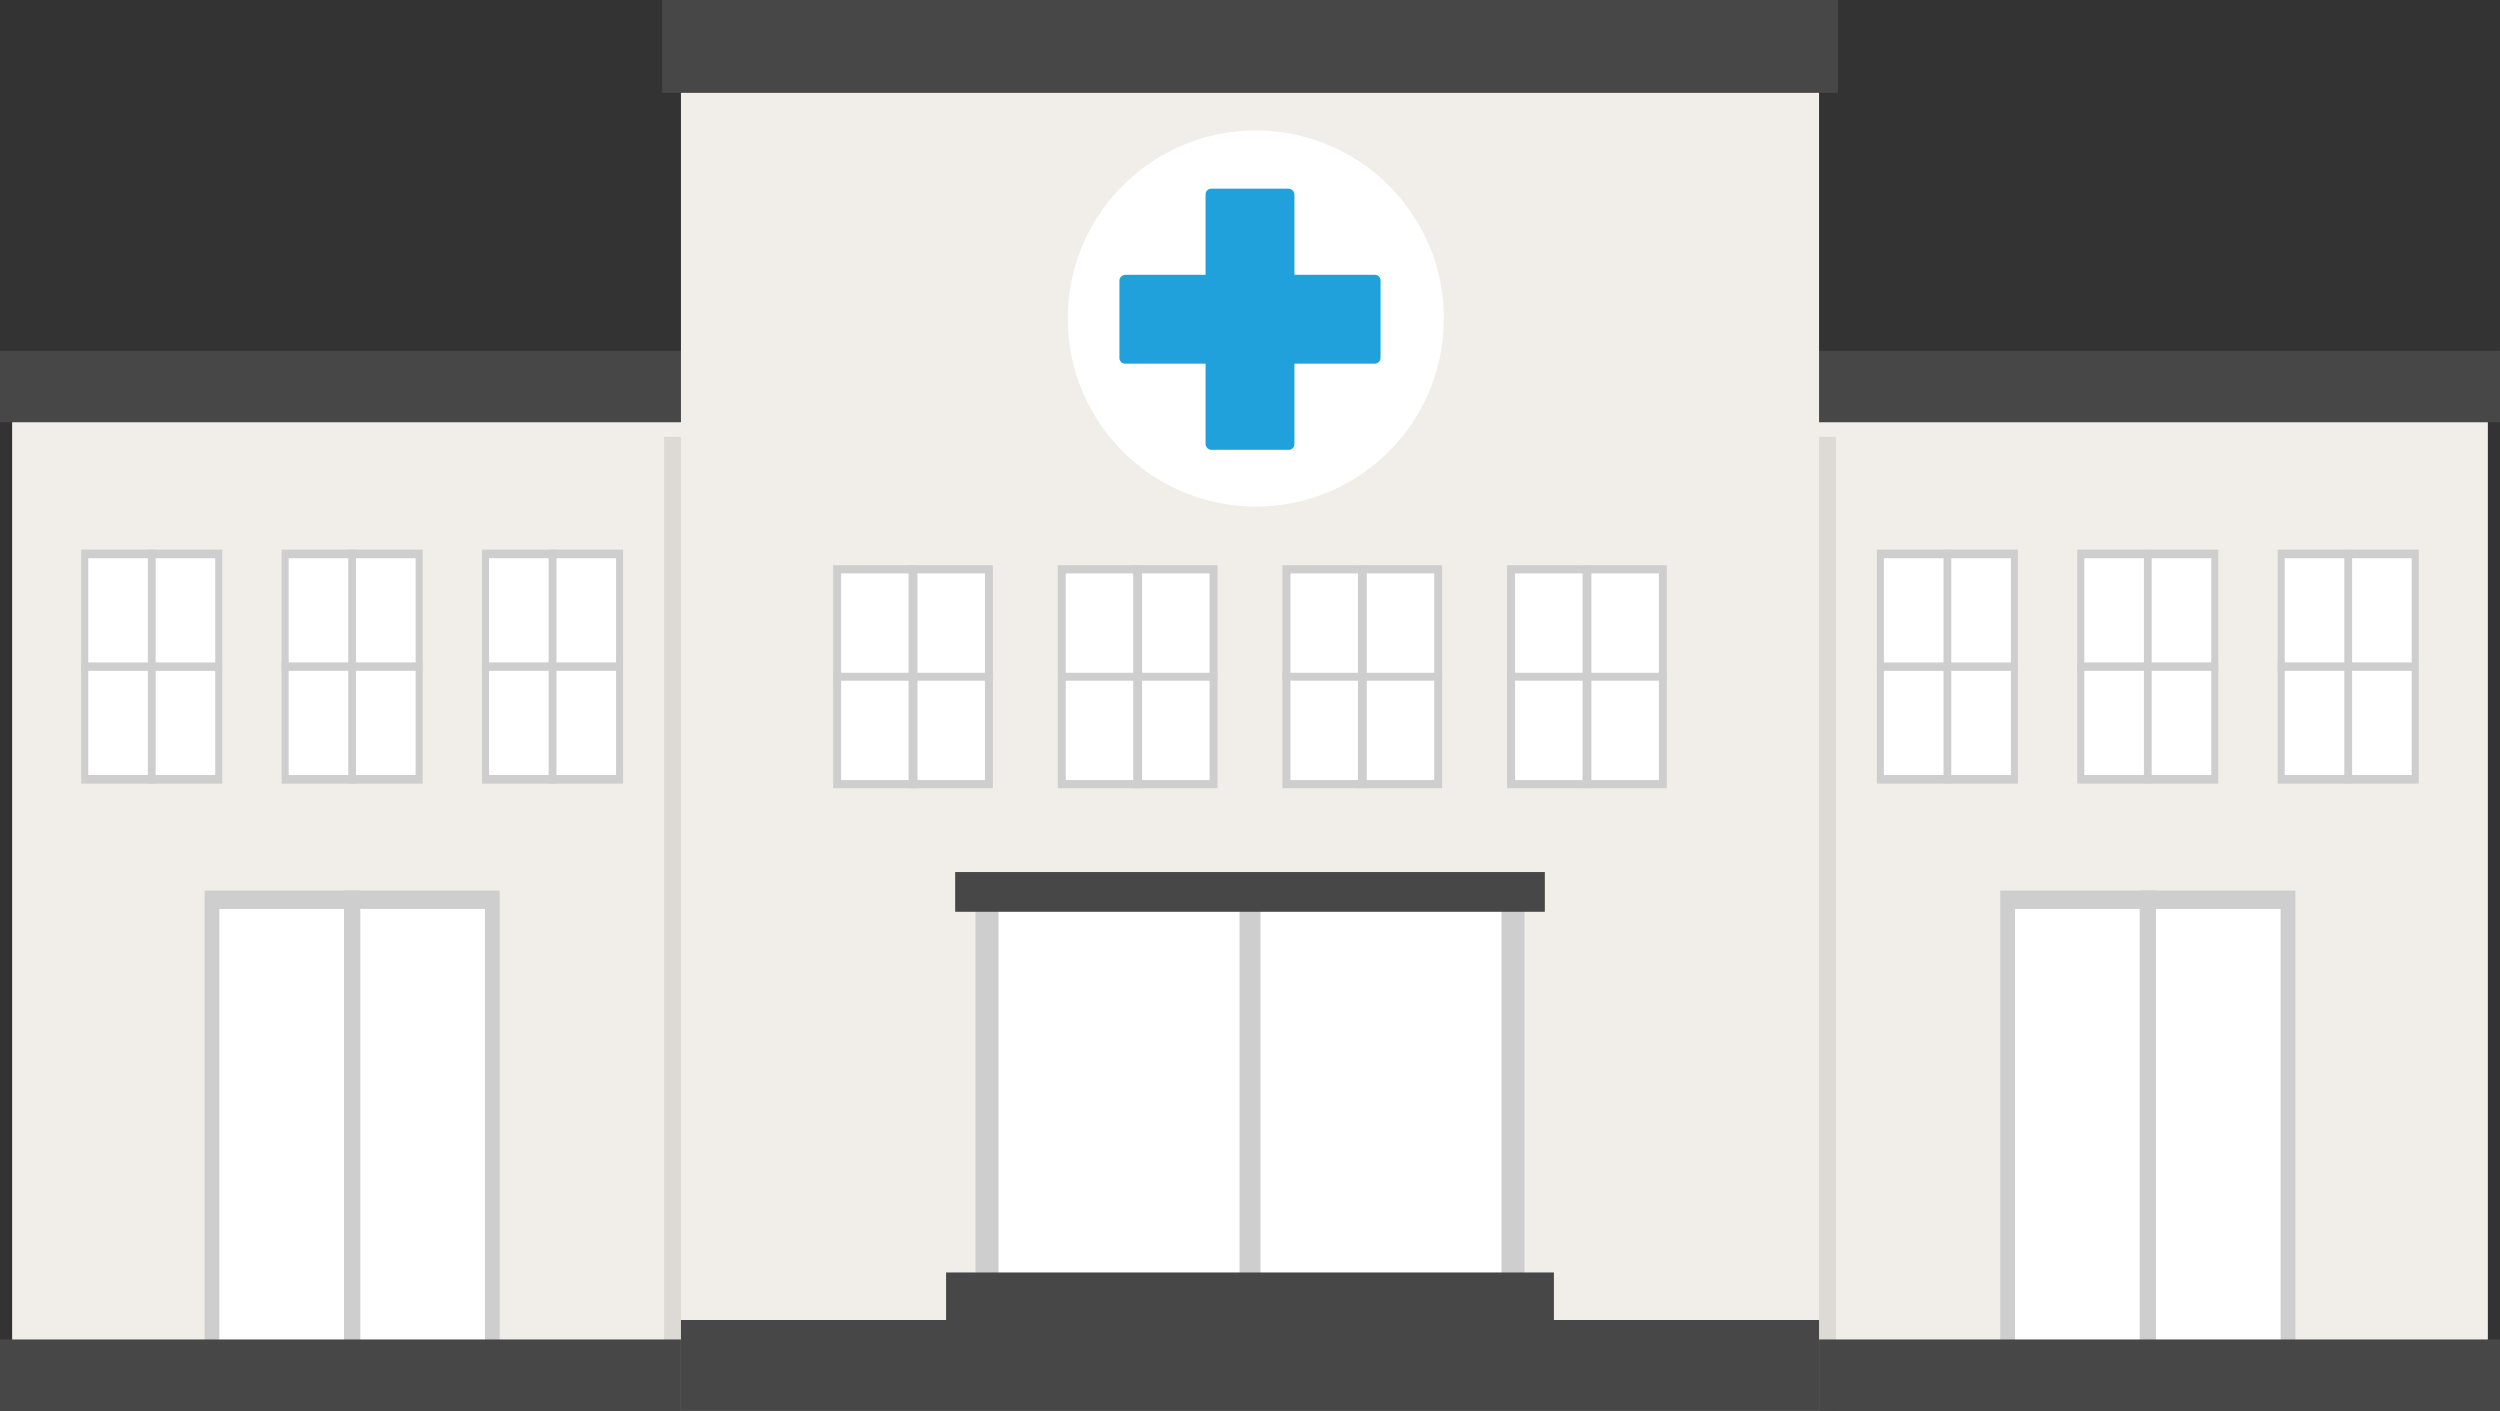 <svg xmlns="http://www.w3.org/2000/svg" viewBox="0 0 539.54 304.51"><rect x="0" y="0" width="539.54" height="304.51" fill="#333333" stroke="none"/><defs><style>.cls-1{fill:#f1eee9;}.cls-2,.cls-5{fill:#474747;}.cls-3{fill:#cecece;}.cls-4{fill:#fff;}.cls-5{opacity:0.12;}.cls-6{fill:#20a1db;}</style></defs><title>centre de test</title><g id="Calque_2" data-name="Calque 2"><g id="Calque_1-2" data-name="Calque 1"><rect class="cls-1" x="2.62" y="82.84" width="146.77" height="218.72"/><rect class="cls-2" y="75.7" width="152.01" height="15.43"/><rect class="cls-3" x="44.16" y="192.2" width="63.68" height="107.76"/><rect class="cls-4" x="47.34" y="196.16" width="57.32" height="99.84"/><rect class="cls-3" x="74.24" y="192.2" width="3.52" height="107.76"/><rect class="cls-3" x="17.53" y="118.62" width="30.44" height="50.5"/><rect class="cls-4" x="19.05" y="120.47" width="27.4" height="46.79"/><rect class="cls-3" x="31.91" y="118.62" width="1.68" height="50.5"/><rect class="cls-3" x="31.84" y="128.66" width="1.81" height="30.43" transform="translate(176.61 111.13) rotate(90)"/><rect class="cls-3" x="60.78" y="118.62" width="30.44" height="50.5"/><rect class="cls-4" x="62.3" y="120.47" width="27.4" height="46.79"/><rect class="cls-3" x="75.16" y="118.62" width="1.68" height="50.5"/><rect class="cls-3" x="75.09" y="128.66" width="1.81" height="30.43" transform="translate(219.86 67.87) rotate(90)"/><rect class="cls-3" x="104.03" y="118.62" width="30.44" height="50.5"/><rect class="cls-4" x="105.55" y="120.47" width="27.4" height="46.79"/><rect class="cls-3" x="118.41" y="118.62" width="1.68" height="50.5"/><rect class="cls-3" x="118.34" y="128.66" width="1.81" height="30.43" transform="translate(263.11 24.62) rotate(90)"/><rect class="cls-2" y="289.08" width="152.01" height="15.43"/><rect class="cls-1" x="390.15" y="82.84" width="146.77" height="218.72"/><rect class="cls-2" x="387.53" y="75.7" width="152" height="15.43"/><rect class="cls-3" x="431.69" y="192.2" width="63.68" height="107.76"/><rect class="cls-4" x="434.87" y="196.16" width="57.32" height="99.84"/><rect class="cls-3" x="461.77" y="192.2" width="3.52" height="107.76"/><rect class="cls-3" x="405.06" y="118.62" width="30.44" height="50.5"/><rect class="cls-4" x="406.58" y="120.47" width="27.4" height="46.79"/><rect class="cls-3" x="419.44" y="118.62" width="1.68" height="50.5"/><rect class="cls-3" x="419.37" y="128.66" width="1.81" height="30.43" transform="translate(564.14 -276.4) rotate(90)"/><rect class="cls-3" x="448.31" y="118.62" width="30.44" height="50.5"/><rect class="cls-4" x="449.83" y="120.47" width="27.4" height="46.79"/><rect class="cls-3" x="462.69" y="118.62" width="1.68" height="50.5"/><rect class="cls-3" x="462.62" y="128.66" width="1.81" height="30.43" transform="translate(607.39 -319.66) rotate(90)"/><rect class="cls-3" x="491.56" y="118.62" width="30.44" height="50.5"/><rect class="cls-4" x="493.08" y="120.47" width="27.4" height="46.79"/><rect class="cls-3" x="505.94" y="118.62" width="1.68" height="50.5"/><rect class="cls-3" x="505.87" y="128.66" width="1.81" height="30.43" transform="translate(650.64 -362.91) rotate(90)"/><rect class="cls-2" x="387.53" y="289.08" width="152" height="15.43"/><rect class="cls-5" x="143.32" y="94.29" width="252.9" height="210.21"/><rect class="cls-1" x="146.96" y="4.05" width="245.62" height="300.45"/><rect class="cls-3" x="210.53" y="189.95" width="118.48" height="94.5"/><rect class="cls-4" x="215.49" y="193.91" width="108.56" height="86.58"/><rect class="cls-3" x="267.51" y="190.59" width="4.51" height="93.21"/><rect class="cls-2" x="204.18" y="274.62" width="131.18" height="12.41"/><rect class="cls-2" x="206.14" y="188.2" width="127.26" height="8.58"/><rect class="cls-3" x="179.81" y="121.98" width="34.47" height="48.13"/><rect class="cls-4" x="181.53" y="123.75" width="31.03" height="44.6"/><rect class="cls-3" x="196.09" y="121.98" width="1.91" height="48.13"/><rect class="cls-3" x="196.17" y="128.82" width="1.72" height="34.45" transform="translate(343.08 -50.98) rotate(90)"/><rect class="cls-3" x="228.29" y="121.98" width="34.47" height="48.13"/><rect class="cls-4" x="230.01" y="123.75" width="31.03" height="44.6"/><rect class="cls-3" x="244.57" y="121.98" width="1.91" height="48.13"/><rect class="cls-3" x="244.66" y="128.82" width="1.72" height="34.45" transform="translate(391.57 -99.47) rotate(90)"/><rect class="cls-3" x="276.77" y="121.98" width="34.47" height="48.13"/><rect class="cls-4" x="278.5" y="123.75" width="31.03" height="44.6"/><rect class="cls-3" x="293.06" y="121.98" width="1.91" height="48.13"/><rect class="cls-3" x="293.14" y="128.82" width="1.72" height="34.45" transform="translate(440.05 -147.95) rotate(90)"/><rect class="cls-3" x="325.25" y="121.98" width="34.47" height="48.13"/><rect class="cls-4" x="326.98" y="123.75" width="31.03" height="44.6"/><rect class="cls-3" x="341.54" y="121.98" width="1.91" height="48.13"/><rect class="cls-3" x="341.62" y="128.82" width="1.72" height="34.45" transform="translate(488.53 -196.43) rotate(90)"/><rect class="cls-2" x="146.96" y="284.87" width="245.62" height="19.63"/><rect class="cls-2" x="142.89" width="253.76" height="20.04"/><circle class="cls-4" cx="269.77" cy="68.9" r="40.41" transform="matrix(0.82, -0.58, 0.58, 0.82, 9.85, 168.71)"/><rect class="cls-6" x="260.18" y="40.72" width="19.18" height="56.36" rx="1.22"/><rect class="cls-6" x="260.18" y="40.72" width="19.18" height="56.36" rx="1.22" transform="translate(338.67 -200.87) rotate(90)"/></g></g></svg>